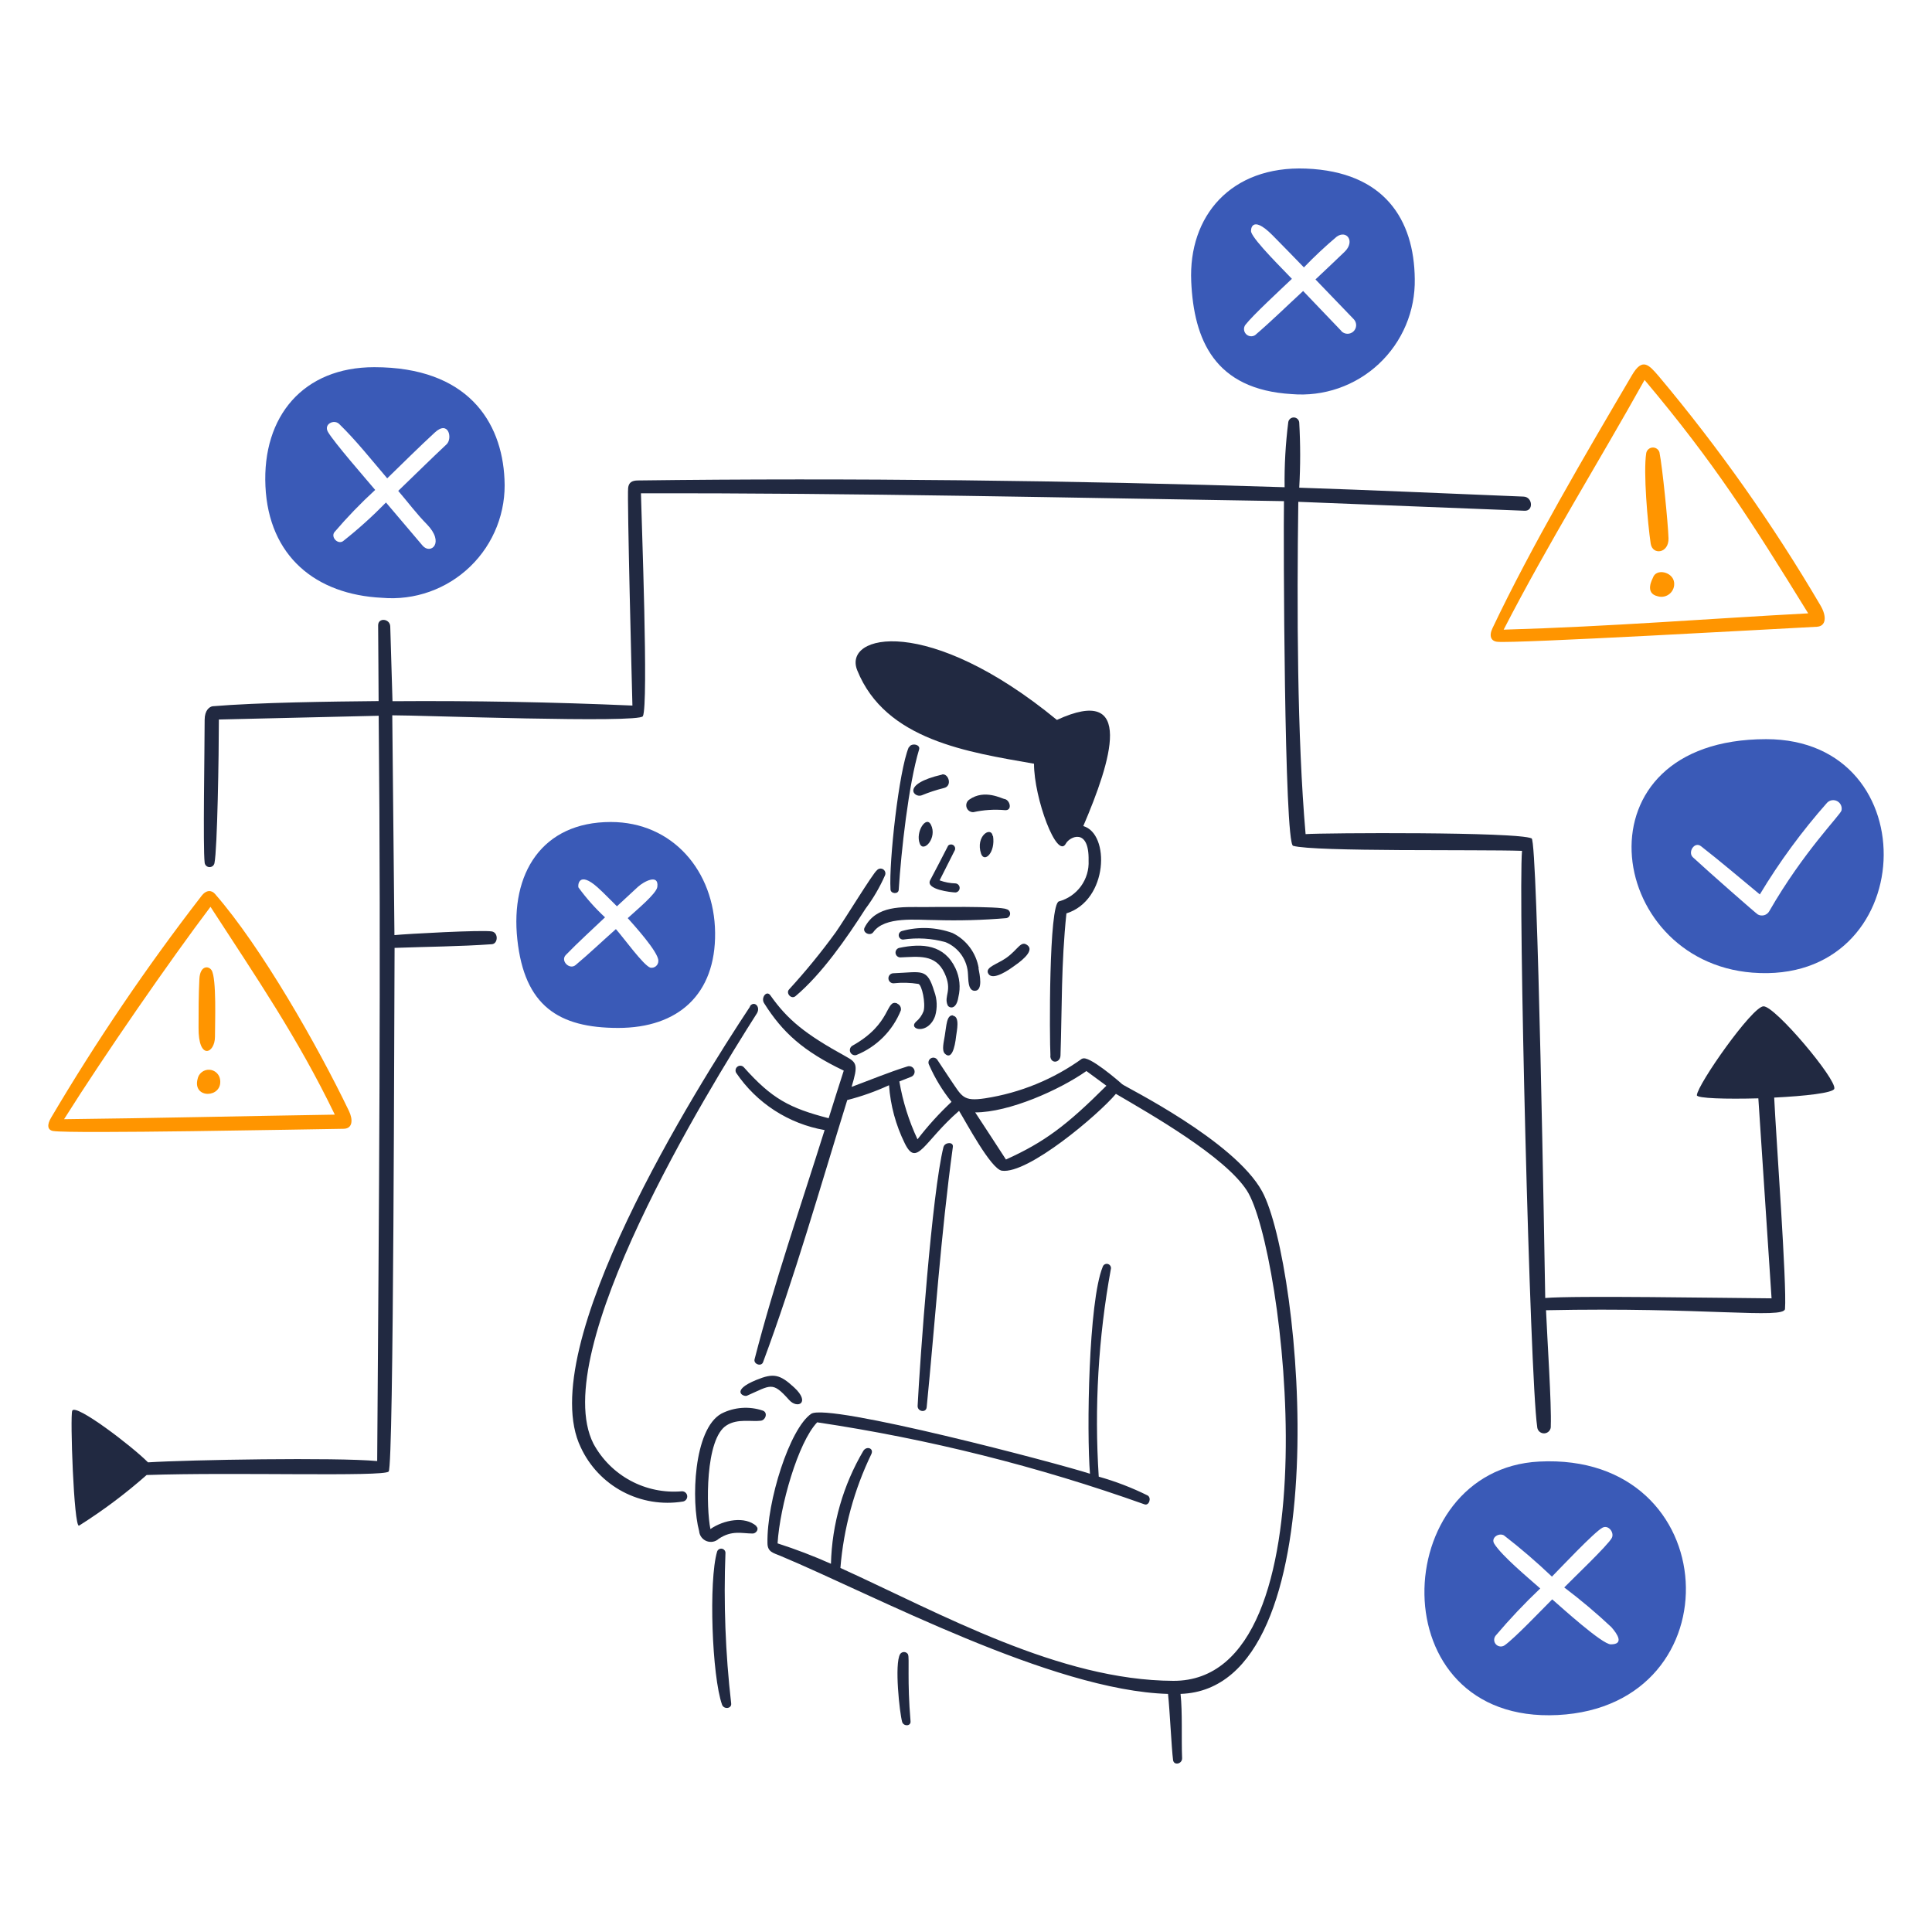 <svg width="616" height="616" viewBox="0 0 616 616" fill="none" xmlns="http://www.w3.org/2000/svg">
<path d="M16.263 356.411C14.985 358.567 15.05 360.314 16.981 360.616C22.987 361.54 97.6 360.074 109.504 359.901C112.473 359.901 112.605 356.994 111.238 354.178C101.351 333.598 83.352 301.942 68.521 284.986C67.631 283.967 65.919 283.425 64.185 285.744C46.754 308.278 30.748 331.88 16.263 356.411ZM70.191 344.31C70.939 350.162 61.345 350.427 62.993 344.051C63.152 343.193 63.614 342.42 64.295 341.874C64.976 341.327 65.831 341.044 66.703 341.075C67.576 341.107 68.408 341.451 69.048 342.045C69.689 342.638 70.094 343.442 70.191 344.31ZM68.543 330.543C68.543 335.92 63.187 338.261 63.307 327.57C63.307 322.433 63.307 317.292 63.569 312.17C63.784 307.837 66.473 307.837 67.45 309.334C69.107 311.915 68.531 326.443 68.543 330.543ZM20.427 356.846C33.308 336.376 54.233 306.171 67.111 289.126C81.815 311.804 94.831 330.737 106.75 355.392C79.104 355.823 48.095 356.538 20.427 356.846Z" fill="#FF9500"/>
<path d="M520.385 119.538C505.749 144.409 488.098 174.485 475.87 200.289C474.654 202.824 475.436 204.429 477.389 204.626C482.625 205.242 567.158 200.462 579.3 199.834C582.226 199.68 582.552 196.56 580.384 192.938C565.275 167.212 548.042 142.795 528.865 119.942C525.757 116.35 523.703 113.902 520.385 119.538ZM533.765 185.629C533.861 186.306 533.786 186.997 533.546 187.638C533.305 188.279 532.908 188.849 532.389 189.296C531.871 189.743 531.249 190.053 530.58 190.197C529.911 190.341 529.216 190.314 528.56 190.119C524.223 189.143 526.912 184.523 527.02 184.2C528.061 181.104 533.322 182.336 533.765 185.629ZM529.102 144.215C530.051 148.921 531.834 166.745 531.988 171.602C532.142 176.46 526.89 177.131 526.305 173.315C525.35 166.81 523.9 150.48 524.895 144.409C524.995 143.939 525.249 143.515 525.616 143.204C525.983 142.893 526.443 142.712 526.923 142.69C527.404 142.668 527.878 142.806 528.272 143.082C528.667 143.357 528.958 143.756 529.102 144.215ZM479.425 200.764C493.694 173.044 509.892 147.098 524.353 121.143C546.797 147.837 558.159 165.803 576.525 195.562C546.427 197.145 513.382 199.791 479.425 200.764Z" fill="#FF9500"/>
<path d="M563.101 235.675C501.716 235.715 511.603 306.429 558.764 310.119C612.106 314.28 615.402 235.645 563.101 235.675ZM587.146 258.4C586.838 259.807 575.026 271.539 564.12 290.515C563.775 291.139 563.197 291.6 562.512 291.798C561.827 291.996 561.092 291.915 560.467 291.571C559.916 291.263 545.113 278.281 539.77 273.341C538.035 271.736 540.269 268.179 542.348 269.805C548.723 274.77 554.862 280.04 561.105 285.18C567.353 274.792 574.54 264.998 582.575 255.92C582.989 255.504 583.527 255.232 584.107 255.148C584.688 255.063 585.281 255.169 585.796 255.45C586.312 255.731 586.722 256.172 586.965 256.706C587.209 257.24 587.272 257.839 587.146 258.412V258.4Z" fill="#3A5AB7"/>
<path d="M490.767 466.004C442.562 468.453 439.417 549.725 496.662 546.82C553.907 543.916 550.177 462.982 490.767 466.004ZM513.596 524.29C510.824 524.29 497.833 512.472 494.907 509.937C491.328 513.513 483.024 522.257 479.728 524.595C479.308 524.883 478.798 525.01 478.292 524.954C477.786 524.898 477.317 524.661 476.97 524.288C476.623 523.915 476.422 523.43 476.403 522.921C476.384 522.412 476.549 521.913 476.867 521.515C481.331 516.244 486.08 511.22 491.09 506.466C487.142 502.976 478.903 496.123 476.454 492.242C475.222 490.311 477.865 488.62 479.51 489.532C484.834 493.655 489.944 498.048 494.82 502.693C497.204 500.287 508.351 488.426 510.95 487.08C512.838 486.104 514.766 488.62 513.922 490.333C512.774 492.612 500.912 503.885 498.744 506.142C503.976 510.091 508.993 514.318 513.772 518.804C515.721 521.031 517.889 524.284 513.596 524.284V524.29Z" fill="#3A5AB7"/>
<path d="M379.81 89.745C380.636 108.287 387.202 124.201 411.858 125.655C416.906 126.083 421.987 125.446 426.774 123.786C431.56 122.125 435.944 119.478 439.642 116.015C443.34 112.552 446.27 108.351 448.241 103.684C450.212 99.017 451.181 93.988 451.084 88.923C450.887 70.058 441.438 54.735 416.391 53.752C392.392 52.816 378.886 68.952 379.81 89.745ZM427.664 105.508L415.492 92.782C410.395 97.467 405.451 102.345 400.184 106.854C399.738 107.141 399.206 107.264 398.68 107.204C398.153 107.144 397.663 106.903 397.293 106.523C396.923 106.143 396.696 105.647 396.65 105.118C396.603 104.59 396.741 104.062 397.04 103.624C399.424 100.522 408.488 92.175 411.913 88.901C409.757 86.557 399.75 76.8 398.903 73.939C398.752 73.439 398.903 68.191 405.679 74.958C409.067 78.346 412.378 81.832 415.738 85.257C419.032 81.836 422.5 78.587 426.127 75.522C429.269 73.138 432.222 76.889 428.705 80.293C425.625 83.262 422.527 86.169 419.425 89.095L431.656 101.803C432.153 102.334 432.419 103.041 432.396 103.768C432.372 104.495 432.06 105.183 431.529 105.681C430.999 106.178 430.292 106.445 429.564 106.421C428.837 106.397 428.149 106.086 427.652 105.555L427.664 105.508Z" fill="#3A5AB7"/>
<path d="M160.851 152.802C160.025 134.285 148.925 117.074 119.326 117.074C96.731 117.074 83.598 132.686 84.633 155.019C85.668 177.352 100.649 189.583 121.821 190.603C126.953 191.047 132.121 190.385 136.975 188.659C141.829 186.934 146.256 184.187 149.956 180.603C153.657 177.019 156.544 172.682 158.424 167.886C160.303 163.09 161.131 157.946 160.851 152.802ZM142.371 141.677C137.178 146.546 132.114 151.564 126.971 156.51C130.008 160.043 132.804 163.816 136.078 167.133C141.955 173.161 137.249 176.934 134.735 173.964C130.853 169.388 126.964 164.804 123.068 160.215C118.77 164.617 114.193 168.739 109.365 172.554C107.696 173.681 105.438 171.297 106.612 169.692C110.672 164.938 115.016 160.434 119.622 156.205C116.413 152.389 106.612 141.178 104.573 137.725C103.119 135.209 106.501 133.604 108.127 135.166C113.462 140.328 118.581 146.79 123.46 152.512C128.489 147.633 133.476 142.656 138.638 137.898C143.027 133.829 144.367 139.81 142.377 141.68L142.371 141.677Z" fill="#3A5AB7"/>
<path d="M194.74 262.086C172.776 262.086 162.671 278.521 164.947 299.555C167.223 320.588 177.957 327.746 197.105 327.746C216.254 327.746 228.213 317.034 228.004 297.386C227.794 277.739 214.452 262.086 194.74 262.086ZM207.368 308.533C205.212 307.883 198.695 298.819 196.372 296.237C192.036 300.075 187.918 304.024 183.516 307.707C181.564 309.334 178.588 306.321 180.415 304.476C184.419 300.337 188.731 296.468 192.904 292.486C189.775 289.586 186.935 286.388 184.425 282.938C184.209 282.353 184.425 277.496 190.542 282.938C192.698 284.866 194.638 286.97 196.702 288.966L203.379 282.784C205.267 281.05 210.155 278.447 209.582 282.784C209.321 284.94 202.773 290.308 200.148 292.739C201.95 294.778 210.004 303.58 209.906 306.355C209.914 306.676 209.851 306.995 209.721 307.288C209.59 307.581 209.396 307.841 209.152 308.05C208.909 308.259 208.621 308.41 208.312 308.494C208.002 308.577 207.677 308.591 207.362 308.533H207.368Z" fill="#3A5AB7"/>
<path d="M294.571 289.212C287.61 289.212 279.393 288.541 275.685 295.717C274.819 297.343 277.462 298.625 278.457 297.192C282.079 292.076 292.27 293.355 298.212 293.355C305.77 293.584 313.336 293.378 320.871 292.739C321.206 292.676 321.508 292.499 321.725 292.238C321.942 291.976 322.061 291.647 322.061 291.306C322.061 290.966 321.942 290.637 321.725 290.375C321.508 290.114 321.206 289.937 320.871 289.874C318.891 288.87 296.81 289.212 294.571 289.212ZM279.587 277.483C279.827 277.199 280.161 277.011 280.528 276.954C280.895 276.897 281.271 276.975 281.585 277.173C281.9 277.371 282.132 277.676 282.239 278.032C282.346 278.388 282.321 278.771 282.168 279.11C280.513 282.875 278.433 286.439 275.968 289.733C269.94 299.145 262.025 310.572 253.632 317.619C252.289 318.746 250.466 316.643 251.596 315.463C256.904 309.67 261.877 303.579 266.491 297.22C269.549 292.834 278.318 278.432 279.587 277.483ZM286.092 319.938C282.254 318.463 284.509 326.314 271.761 333.425C271.424 333.627 271.171 333.944 271.049 334.318C270.927 334.691 270.944 335.096 271.097 335.458C271.25 335.82 271.529 336.114 271.882 336.287C272.234 336.459 272.638 336.499 273.017 336.398C276.219 335.103 279.128 333.176 281.568 330.732C284.008 328.287 285.93 325.376 287.219 322.171C287.316 321.737 287.255 321.282 287.049 320.887C286.843 320.493 286.504 320.184 286.092 320.015V319.938ZM311.982 308.727C312.352 310.68 313.522 315.885 310.794 315.906C308.493 315.906 308.795 312.001 308.638 310.701C308.563 308.478 307.848 306.324 306.579 304.497C305.31 302.67 303.54 301.248 301.483 300.402C297.074 299.177 292.456 298.895 287.931 299.576C287.594 299.575 287.269 299.451 287.017 299.227C286.765 299.004 286.602 298.697 286.56 298.363C286.517 298.029 286.598 297.691 286.786 297.411C286.974 297.132 287.257 296.93 287.583 296.844C292.904 295.373 298.552 295.601 303.737 297.497C305.917 298.573 307.808 300.152 309.254 302.106C310.701 304.059 311.66 306.329 312.053 308.727H311.982ZM304.655 308.749C305.991 311.598 306.317 314.818 305.579 317.878C304.908 322.214 302.545 321.392 302.154 320.523C300.833 317.49 303.823 315.95 301.135 310.224C298.273 304.11 292.819 305.043 287.041 305.259C286.673 305.252 286.32 305.114 286.046 304.87C285.771 304.626 285.593 304.292 285.543 303.928C285.493 303.564 285.575 303.194 285.774 302.885C285.973 302.576 286.276 302.349 286.628 302.244C294.202 300.639 301.104 301.224 304.655 308.749ZM297.879 316.122C295.581 308.511 294.041 309.962 284.869 310.31C284.444 310.31 284.035 310.479 283.734 310.78C283.434 311.081 283.264 311.489 283.264 311.915C283.264 312.34 283.434 312.749 283.734 313.049C284.035 313.35 284.444 313.519 284.869 313.519C287.519 313.224 290.196 313.291 292.828 313.717C293.955 314.04 295.169 319.83 294.476 322.39C293.968 323.742 293.107 324.932 291.981 325.836C289.517 328.3 295.985 330.044 298.162 323.927C298.906 321.363 298.81 318.628 297.888 316.122H297.879Z" fill="#212941"/>
<path d="M303.941 323.754C301.785 323.446 301.785 327.007 301.23 330.259C300.922 332.255 300.211 334.836 301.23 335.92C303.386 338.076 304.44 334.14 304.849 330.376C305.046 328.75 306.13 324.105 303.851 323.871L303.941 323.754ZM334.925 336.591C334.617 331.3 334.362 288.063 337.657 287.392C340.476 286.622 342.948 284.913 344.663 282.547C346.378 280.181 347.234 277.3 347.088 274.382C347.307 263.734 341.018 266.771 339.847 268.961C337.007 274.252 329.683 254.519 329.683 243.505C308.715 239.809 282.307 236.045 273.319 213.712C268.656 202.153 296.022 195.888 336.983 229.54C361.983 218.027 354.329 242.55 345.394 263.389C353.917 265.773 353.418 287.022 340.017 291.229C338.326 307.405 338.631 321.327 338.132 336.419C338.132 338.932 335.009 339.323 334.879 336.699L334.925 336.591ZM289.736 238.278C286.594 245.802 283.406 274.73 283.927 283.532C283.927 285.008 286.44 285.223 286.548 283.705C287.33 271.456 289.671 250.133 293.053 238.928C293.53 237.302 290.475 236.772 289.847 238.278H289.736ZM327.638 301.418C325.482 299.675 324.669 302.718 320.831 305.422C317.97 307.418 314.326 308.308 314.979 310.171C315.903 312.534 319.793 310.606 323.175 308.132C324.518 307.19 330.099 303.405 327.638 301.421V301.418Z" fill="#212941"/>
<path d="M345.092 337.478C335.906 344.105 325.28 348.46 314.086 350.187C306.977 351.249 306.78 349.666 302.939 344.07C301.599 342.077 300.296 340.038 298.935 338.021C298.736 337.661 298.403 337.395 298.008 337.282C297.613 337.168 297.189 337.216 296.83 337.415C296.471 337.614 296.205 337.948 296.091 338.343C295.978 338.737 296.026 339.161 296.225 339.521C298.075 343.752 300.481 347.718 303.38 351.314C299.446 354.994 295.82 358.989 292.538 363.261C289.788 357.399 287.841 351.192 286.751 344.809L290.447 343.355C290.887 343.2 291.247 342.876 291.448 342.456C291.649 342.035 291.675 341.551 291.52 341.111C291.365 340.671 291.041 340.311 290.62 340.11C290.2 339.909 289.716 339.883 289.276 340.038C283.313 341.901 277.372 344.378 271.517 346.546C273.673 339.462 273.189 338.781 269.697 336.85C256.687 329.695 251.137 325.165 245.608 317.335C244.394 315.644 242.55 318.136 243.612 319.83C249.51 329.218 256.145 335.202 269.025 341.359C267.399 346.392 265.794 351.451 264.211 356.538C251.7 353.31 246.082 350.294 237.193 340.321C236.947 340.032 236.601 339.846 236.224 339.799C235.847 339.753 235.466 339.849 235.157 340.07C234.847 340.29 234.632 340.619 234.553 340.99C234.474 341.362 234.537 341.75 234.729 342.077C237.963 346.854 242.126 350.931 246.969 354.064C251.813 357.197 257.238 359.323 262.921 360.314C255.375 384.359 246.831 409.122 240.588 433.387C240.193 434.945 242.744 435.851 243.298 434.311C253.271 407.515 261.618 378.215 270.14 350.741C274.713 349.576 279.17 347.994 283.455 346.016C283.912 352.431 285.605 358.697 288.442 364.469C292.347 372.513 294.534 363.926 305.788 354.187C307.944 357.659 315.952 372.772 319.451 373.268C327.767 374.42 350.177 355.447 355.795 348.767C366.883 355.272 390.491 368.673 397.56 379.601C409.399 397.816 426.463 536.114 374.099 535.92C337.755 535.769 300.201 514.603 267.956 499.924C268.979 487.303 272.331 474.98 277.843 463.58C278.647 461.732 276.325 460.977 275.284 462.56C268.827 473.497 265.267 485.9 264.941 498.596C259.39 496.121 253.708 493.95 247.921 492.091C248.657 480.227 254.426 459.933 260.549 453.493C296.103 458.804 331.055 467.563 364.912 479.645C366.366 480.166 367.213 477.603 365.934 476.827C360.928 474.343 355.701 472.331 350.322 470.818C348.894 448.698 350.189 426.485 354.178 404.681C354.226 404.51 354.24 404.332 354.219 404.156C354.198 403.98 354.143 403.809 354.056 403.655C353.97 403.5 353.854 403.364 353.714 403.254C353.575 403.144 353.415 403.063 353.245 403.015C353.074 402.967 352.896 402.953 352.719 402.973C352.543 402.994 352.373 403.05 352.218 403.136C352.064 403.223 351.927 403.339 351.818 403.478C351.708 403.618 351.627 403.777 351.578 403.948C347.048 415.036 346.441 456.4 347.525 469.888C338.113 466.786 263.823 447.142 258.621 450.792C251.768 455.519 244.453 478.696 244.699 491.99C244.699 494.854 246.584 495.134 248.82 496.068C278.524 508.492 335.445 539.043 372.415 540.087C372.981 545.354 373.523 557.28 374.019 561.163C374.26 563.048 376.992 562.42 376.902 560.547C376.644 554.387 377.056 545.954 376.406 540.081C427.929 538.387 415.005 402.993 402.426 379.881C393.58 363.64 358.647 346.487 357.803 345.693C356.959 344.898 346.962 336.237 345.095 337.58L345.092 337.478ZM239.06 320.893C240.363 318.918 242.596 320.893 241.361 323.049C225.727 347.572 174.38 431.033 189.213 460.306C191.921 465.308 196.032 469.409 201.04 472.106C206.048 474.802 211.735 475.977 217.401 475.484C217.823 475.465 218.236 475.609 218.554 475.887C218.873 476.164 219.072 476.553 219.112 476.973C219.152 477.393 219.028 477.813 218.767 478.144C218.506 478.476 218.127 478.695 217.709 478.755C211.149 479.817 204.421 478.707 198.55 475.594C192.679 472.48 187.986 467.534 185.185 461.507C169.834 429.869 222.046 346.755 239.177 320.89L239.06 320.893ZM231.308 495.033C231.283 494.716 231.15 494.418 230.929 494.189C230.709 493.96 230.416 493.815 230.101 493.779C229.786 493.743 229.467 493.817 229.201 493.99C228.934 494.162 228.736 494.422 228.64 494.725C225.908 503.965 226.992 534.457 230.223 543.534C230.787 545.074 233.325 544.855 233.128 543.121C231.292 527.162 230.683 511.085 231.308 495.033ZM289.52 527.558C290.019 528.534 289.212 535.951 290.32 548.831C290.45 550.411 288.164 550.501 287.653 549.065C286.831 546.207 285.118 530.444 287.003 527.382C287.145 527.173 287.338 527.004 287.563 526.89C287.789 526.777 288.04 526.723 288.292 526.734C288.545 526.745 288.79 526.821 289.005 526.954C289.22 527.086 289.397 527.272 289.52 527.493V527.558ZM300.839 365.691C301.227 364.173 304.069 363.954 303.808 365.691C299.97 393.661 298.017 423.041 295.461 448.694C295.264 450.579 292.489 450.083 292.575 448.238C293.336 433.538 297.13 380.327 300.839 365.627V365.691ZM352.77 346.176C340.17 358.752 333.08 364.127 320.738 369.701C317.461 364.693 314.233 359.664 310.935 354.677C321.776 354.677 337.805 347.519 346.392 341.492L352.77 346.176Z" fill="#212941"/>
<path d="M304.699 281.666C302.952 281.627 301.223 281.298 299.583 280.693C301.21 277.462 302.857 274.188 304.484 270.978C304.576 270.7 304.573 270.398 304.475 270.121C304.377 269.844 304.19 269.608 303.944 269.449C303.697 269.29 303.404 269.217 303.112 269.243C302.819 269.268 302.543 269.39 302.328 269.589C300.418 273.285 298.533 276.981 296.58 280.646C295.019 283.619 303.258 284.509 304.647 284.552C305.005 284.522 305.339 284.36 305.585 284.098C305.83 283.836 305.97 283.492 305.977 283.133C305.983 282.773 305.856 282.424 305.62 282.154C305.384 281.883 305.056 281.709 304.699 281.666ZM300.363 246.973C287.048 250.053 291.495 254.519 293.858 253.586C296.15 252.639 298.51 251.863 300.917 251.266C303.778 250.65 302.435 246.474 300.332 246.93L300.363 246.973ZM309.036 254.953C308.644 255.22 308.349 255.607 308.196 256.056C308.043 256.505 308.039 256.991 308.185 257.442C308.332 257.893 308.62 258.285 309.008 258.558C309.396 258.831 309.862 258.971 310.336 258.957C313.629 258.224 317.016 258.005 320.376 258.307C322.871 258.526 322.067 255.163 320.376 254.774C319.573 254.759 313.964 251.442 309.036 254.953ZM296.805 262.933C298.943 267.091 294.486 272.019 293.272 269.004C291.797 265.317 295.265 259.93 296.805 262.933ZM316.517 266.552C316.018 263.321 310.902 266.552 312.821 272.235C313.905 275.183 317.441 271.801 316.616 266.531L316.517 266.552Z" fill="#212941"/>
<path d="M241.211 486.6C237.515 483.301 230.779 484.583 226.507 487.524C225.164 481.019 224.73 458.572 231.743 454.411C235.214 452.255 239.594 453.351 242.584 452.982C244.103 452.809 244.928 450.361 243.2 449.754C241.046 449.027 238.768 448.738 236.5 448.905C234.232 449.072 232.021 449.692 229.996 450.727C221.083 455.717 220.347 478.657 222.912 488.174C222.966 488.872 223.216 489.54 223.631 490.103C224.047 490.666 224.613 491.1 225.264 491.357C225.915 491.614 226.625 491.683 227.313 491.556C228.001 491.429 228.639 491.111 229.155 490.638C233.363 487.801 236.572 488.95 239.997 488.95C241.081 488.95 242.153 487.475 241.103 486.631L241.211 486.6ZM253.223 442.387C258.526 447.296 254.264 449.347 251.596 446.354C246.219 440.326 245.871 441.626 238.152 445.011C237.09 445.467 232.731 443.406 241.211 439.956C246.588 437.767 248.618 438.121 253.223 442.387Z" fill="#212941"/>
<path d="M541.028 349.189C541.268 345.739 558.584 321.001 562.258 320.853C565.933 320.705 585.666 344.184 584.85 347.131C584.484 348.477 575.441 349.475 565.683 349.953C566.299 362.963 569.758 409.538 569.13 417.343C568.849 420.639 543.239 416.693 492.934 417.756C493.325 427.057 494.714 447.57 494.452 454.617C494.482 454.908 494.453 455.202 494.367 455.481C494.281 455.761 494.139 456.02 493.95 456.243C493.762 456.467 493.53 456.65 493.269 456.782C493.008 456.913 492.723 456.991 492.431 457.01C492.139 457.029 491.846 456.989 491.57 456.893C491.294 456.796 491.041 456.645 490.825 456.448C490.608 456.251 490.434 456.012 490.312 455.746C490.19 455.481 490.124 455.193 490.115 454.901C487.772 438.767 484.045 285.42 485.28 271.283C471.749 270.806 419.103 271.631 412.284 269.679C409.466 268.899 409.182 170.758 409.379 159.787C341.139 158.725 273.099 157.141 204.359 157.292C204.513 165.036 206.823 224.744 204.975 228.351C203.78 230.67 133.418 228.025 125.071 228.068C125.299 251.431 125.53 274.791 125.764 298.15C129.645 297.759 153.792 296.438 156.816 296.98C158.972 297.368 158.809 300.925 156.816 301.055C146.492 301.794 136.128 301.837 125.807 302.225C125.677 317.837 125.57 467.455 123.922 469.189C122.274 470.923 74.743 469.34 46.749 470.294C40.009 476.251 32.799 481.653 25.189 486.449C23.542 487.065 22.306 451.337 23.033 449.797C24.031 447.333 42.071 461.094 47.19 466.257C60.329 465.431 107.102 464.63 120.263 465.844C120.805 386.546 121.519 307.553 120.74 228.213L69.785 229.408C69.785 240.659 69.307 270.778 68.374 275.223C68.295 275.591 68.087 275.92 67.787 276.149C67.487 276.378 67.115 276.493 66.739 276.472C66.362 276.451 66.005 276.296 65.732 276.036C65.46 275.775 65.289 275.425 65.251 275.05C64.687 270.214 65.251 238.925 65.251 229.515C65.251 226.435 66.791 225.33 67.811 225.179C82.533 223.965 105.322 223.682 120.719 223.531C120.719 215.92 120.589 207.962 120.565 199.374C120.565 196.837 124.338 197.218 124.427 199.723C124.735 209.437 124.948 216.527 125.142 223.574C150.642 223.387 176.141 223.849 201.64 224.96C201.489 219.083 199.927 158.718 200.275 155.574C200.469 153.883 201.424 153.211 203.355 153.19C270.789 152.321 342.128 153.19 409.586 155.346C409.493 148.409 409.884 141.475 410.756 134.593C410.822 134.165 411.044 133.777 411.379 133.502C411.713 133.227 412.138 133.086 412.57 133.105C413.003 133.123 413.413 133.301 413.723 133.603C414.033 133.906 414.22 134.312 414.249 134.744C414.643 141.656 414.643 148.585 414.249 155.497C437.752 156.276 458.484 157.231 485.803 158.337C488.686 158.466 489.013 162.978 486.111 162.846L413.953 160C413.476 194.065 413.584 235.133 416.276 265.952C422.02 265.539 483.795 265.173 488.348 267.319C490.297 268.243 492.49 403.08 492.684 413.856C501.659 413.053 549.603 413.856 564.846 413.964L560.632 350.196C550.527 350.47 540.957 350.23 541.028 349.189Z" fill="#212941"/>
</svg>
